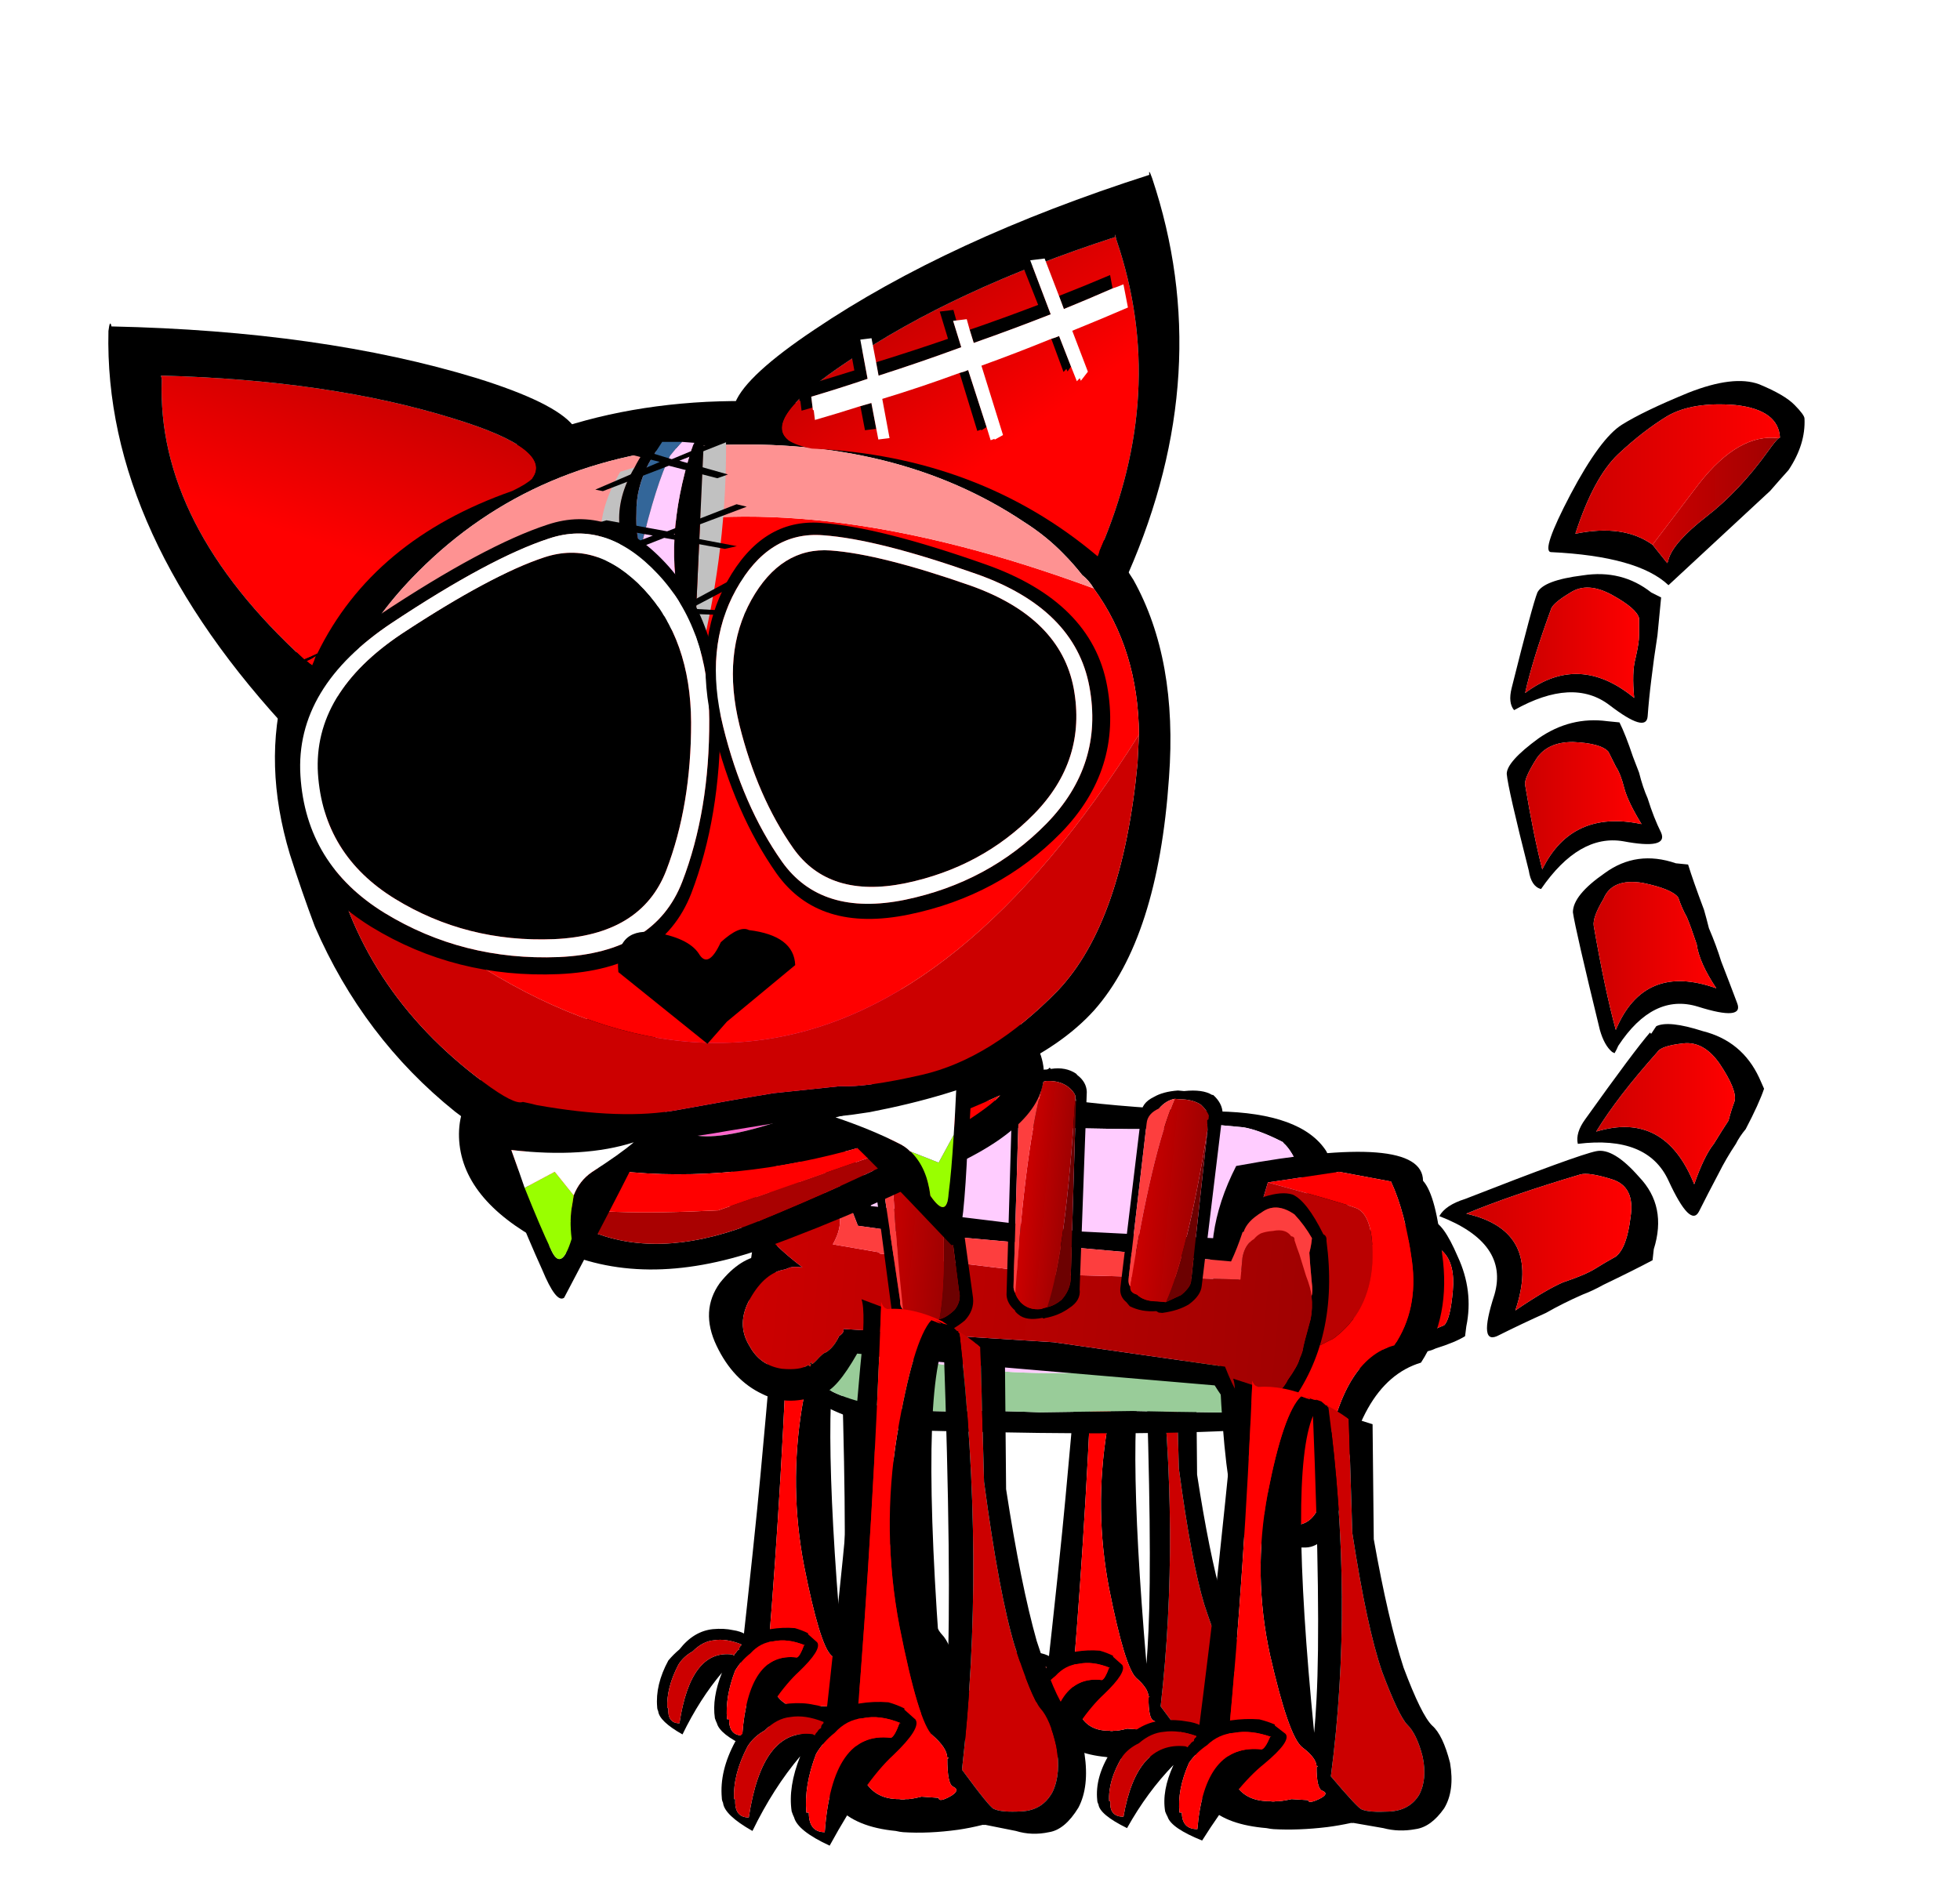 
<svg xmlns="http://www.w3.org/2000/svg" version="1.1" xmlns:xlink="http://www.w3.org/1999/xlink" preserveAspectRatio="none" x="0px" y="0px" width="560px" height="544px" viewBox="0 0 560 544">
<defs>
<linearGradient id="Gradient_1" gradientUnits="userSpaceOnUse" x1="-1.125" y1="-9.85" x2="3.525" y2="-9.85" spreadMethod="pad">
<stop  offset="0%" stop-color="#CC0000"/>

<stop  offset="100%" stop-color="#FF0000"/>
</linearGradient>

<linearGradient id="Gradient_2" gradientUnits="userSpaceOnUse" x1="4.075" y1="-15.65" x2="9.225" y2="-15.65" spreadMethod="pad">
<stop  offset="0%" stop-color="#CC0000"/>

<stop  offset="100%" stop-color="#A00101"/>
</linearGradient>

<linearGradient id="Gradient_3" gradientUnits="userSpaceOnUse" x1="0.925" y1="-16.7" x2="9.275" y2="-16.7" spreadMethod="pad">
<stop  offset="0%" stop-color="#CC0000"/>

<stop  offset="100%" stop-color="#FF0000"/>
</linearGradient>

<linearGradient id="Gradient_4" gradientUnits="userSpaceOnUse" x1="-8.55" y1="16.75" x2="-4.05" y2="16.75" spreadMethod="pad">
<stop  offset="0%" stop-color="#CC0000"/>

<stop  offset="100%" stop-color="#FF0000"/>
</linearGradient>

<linearGradient id="Gradient_5" gradientUnits="userSpaceOnUse" x1="-3.525" y1="14.6" x2="3.225" y2="14.6" spreadMethod="pad">
<stop  offset="0%" stop-color="#CC0000"/>

<stop  offset="100%" stop-color="#FF0000"/>
</linearGradient>

<linearGradient id="Gradient_6" gradientUnits="userSpaceOnUse" x1="1.775" y1="9.35" x2="7.425" y2="9.35" spreadMethod="pad">
<stop  offset="0%" stop-color="#CC0000"/>

<stop  offset="100%" stop-color="#FF0000"/>
</linearGradient>

<linearGradient id="Gradient_7" gradientUnits="userSpaceOnUse" x1="1.7" y1="2.9" x2="6.7" y2="2.9" spreadMethod="pad">
<stop  offset="0%" stop-color="#CC0000"/>

<stop  offset="100%" stop-color="#FF0000"/>
</linearGradient>

<linearGradient id="Gradient_8" gradientUnits="userSpaceOnUse" x1="-1.125" y1="-3.2" x2="3.625" y2="-3.2" spreadMethod="pad">
<stop  offset="0%" stop-color="#CC0000"/>

<stop  offset="100%" stop-color="#FF0000"/>
</linearGradient>

<linearGradient id="Gradient_9" gradientUnits="userSpaceOnUse" x1="-14.925" y1="-2.85" x2="8.125" y2="-2.85" spreadMethod="pad">
<stop  offset="0%" stop-color="#CC0000"/>

<stop  offset="100%" stop-color="#A00101"/>
</linearGradient>

<linearGradient id="Gradient_10" gradientUnits="userSpaceOnUse" x1="-4" y1="-7" x2="-2.2" y2="-7" spreadMethod="pad">
<stop  offset="0%" stop-color="#CC0000"/>

<stop  offset="100%" stop-color="#A00101"/>
</linearGradient>

<linearGradient id="Gradient_11" gradientUnits="userSpaceOnUse" x1="-9.675" y1="-6.3" x2="-6.925" y2="-6.3" spreadMethod="pad">
<stop  offset="0%" stop-color="#CC0000"/>

<stop  offset="100%" stop-color="#A00101"/>
</linearGradient>

<linearGradient id="Gradient_12" gradientUnits="userSpaceOnUse" x1="0.675" y1="-7.25" x2="3.225" y2="-7.25" spreadMethod="pad">
<stop  offset="0%" stop-color="#CC0000"/>

<stop  offset="100%" stop-color="#A00101"/>
</linearGradient>

<linearGradient id="Gradient_13" gradientUnits="userSpaceOnUse" x1="-2.288" y1="-3.013" x2="0.888" y2="2.713" spreadMethod="pad">
<stop  offset="0%" stop-color="#CC0000"/>

<stop  offset="100%" stop-color="#FF0000"/>
</linearGradient>

<linearGradient id="Gradient_14" gradientUnits="userSpaceOnUse" x1="2.55" y1="-5" x2="1.15" y2="1.4" spreadMethod="pad">
<stop  offset="0%" stop-color="#CC0000"/>

<stop  offset="100%" stop-color="#FF0000"/>
</linearGradient>

<filter id="Filter_1" x="-20%" y="-20%" width="140%" height="140%" color-interpolation-filters="sRGB">
<feColorMatrix in="SourceGraphic" type="matrix" values="0.674 0.97 -0.645 0 0 0.045 0.696 0.259 0 0 0.739 -0.096 0.358 0 0 0 0 0 1 0 " result="result1"/>
</filter>

<g id="leg_3_0_Layer2_0_FILL">
<path fill="#CC0000" stroke="none" d="
M 1.2 -9.4
L 1.2 -9.35 1.25 -9.3
Q 2.322 -0.004 1.35 8.5 2.492 10.055 2.65 10.1 2.95 10.25 3.8 10.2 4.65 10.15 5.05 9.4 5.4 8.65 5.2 7.55 4.953 6.444 4.55 6 4.192 5.567 3.5 3.45 2.861 1.328 2.25 -3.25
L 2.1 -8.75
Q 2 -8.85 1.85 -8.95 1.533 -9.196 1.2 -9.4 Z"/>

<path fill="#000000" stroke="none" d="
M 0.6 -9.7
L 0.35 -9.8
Q 0.732 -9.583 0.1 -9.85 -0.643 -9.031 -1.3 -5.15 -1.94 -1.223 -1.2 2.65 -0.421 6.586 0.15 7.1 0.729 7.601 0.75 8
L 0.8 8
Q 0.802 8.046 0.75 8.05 0.75 9.115 1 9.2 1.303 9.346 0.85 9.6 0.4 9.842 0.4 9.65
L -0.3 9.6
Q -0.779 9.721 -0.95 9.7 -1.06 9.734 -1.2 9.7 -3.148 9.722 -2.95 6.7 -2.269 -1.643 -1.95 -10.4
L -2.75 -10.7
Q -2.564 -10.176 -2.8 -7.95 -3.082 -4.681 -3.35 -1.8 -3.617 1.12 -4.35 7.7 -4.617 10.688 -1.35 11 -1.183 11.04 -1.05 11.05 -0.016 11.118 1.2 10.95 1.677 10.88 2.2 10.75 2.252 10.76 2.3 10.75
L 3.55 11
Q 4.2 11.2 4.9 11.05 5.55 10.95 6.1 10.05 6.55 9.2 6.35 7.85 6.05 6.5 5.6 6.05 5.15 5.55 4.4 3.25 3.75 0.95 3.15 -2.95
L 3.1 -8.5 1.85 -8.95
Q 2 -8.85 2.1 -8.75
L 2.25 -3.25
Q 2.861 1.328 3.5 3.45 4.192 5.567 4.55 6 4.953 6.444 5.2 7.55 5.4 8.65 5.05 9.4 4.65 10.15 3.8 10.2 2.95 10.25 2.65 10.1 2.492 10.055 1.35 8.5 2.322 -0.004 1.25 -9.3
L 1.2 -9.35 1.2 -9.4 1.15 -9.4 0.95 -9.6 0.7 -9.7
Q 0.767 -9.647 0.8 -9.65
L 0.6 -9.7
M 0.75 4.75
Q 0.709 5.662 0.65 6.4 -0.423 -6.114 0.6 -8.9 0.936 0.709 0.75 4.75 Z"/>

<path fill="#FF0000" stroke="none" d="
M 0.35 -9.8
Q 0.27 -9.837 0.05 -9.95
L 0.6 -9.7 0.8 -9.65
Q 0.767 -9.647 0.7 -9.7 0.644 -9.727 0.55 -9.8 -0.674 -10.385 -1.7 -10.3
L -1.8 -10.35
Q -1.887 -10.412 -1.95 -10.6 -1.954 -10.497 -1.95 -10.4 -2.269 -1.643 -2.95 6.7 -3.148 9.722 -1.2 9.7 -1.06 9.734 -0.95 9.7 -0.779 9.721 -0.3 9.6
L 0.4 9.65
Q 0.4 9.842 0.85 9.6 1.303 9.346 1 9.2 0.75 9.115 0.75 8.05 0.802 8.046 0.8 8
L 0.75 8
Q 0.729 7.601 0.15 7.1 -0.421 6.586 -1.2 2.65 -1.94 -1.223 -1.3 -5.15 -0.643 -9.031 0.1 -9.85 0.732 -9.583 0.35 -9.8 Z"/>
</g>

<g id="leg_3_0_Layer0_0_FILL">
<path fill="#000000" stroke="none" d="
M -4.1 6.05
Q -4.35 5.9 -4.7 5.85 -5.15 5.75 -5.7 5.8 -6.65 5.9 -7.35 6.8 -7.65 7.05 -7.9 7.35 -8.55 8.55 -8.45 9.65 -8.45 9.75 -8.4 9.85 -8.35 10.35 -7.2 11 -6.35 9.25 -5.25 7.95 -5.75 9.2 -5.6 10.2 -5.55 10.35 -5.5 10.45 -5.35 11 -4.05 11.6 -2.6 8.95 -1.45 7.9 -0.3 6.8 -0.55 6.45
L -1 6.05 -1 6
Q -1.3 5.85 -1.65 5.75 -2.25 5.7 -2.85 5.8 -3.4 5.85 -3.85 6.25
L -4.05 6.1 -4.1 6.05
M -6.7 6.9
Q -6.2 6.4 -5.65 6.35 -5.05 6.25 -4.3 6.55
L -4.3 6.6 -4.35 6.65
Q -4.4 6.7 -4.4 6.8 -4.5 6.85 -4.55 6.95 -4.65 7.05 -4.65 7.1
L -4.75 7.05
Q -6.8 6.8 -7.35 10.45 -7.95 10.45 -7.9 9.7
L -7.95 9.7
Q -8 8.7 -7.4 7.55 -7.15 7.15 -6.7 6.9
M -1.15 6.6
L -1.2 6.6
Q -1.4 7.15 -1.55 7.2 -3.95 6.9 -4.25 11.05 -4.9 11.05 -4.9 10.25
L -5 10.25
Q -5.1 9.15 -4.6 7.85 -4.3 7.35 -3.85 7 -3.35 6.45 -2.7 6.4 -2 6.25 -1.15 6.6 Z"/>

<path fill="#FF0000" stroke="none" d="
M -1.2 6.6
L -1.15 6.6
Q -2 6.25 -2.7 6.4 -3.35 6.45 -3.85 7 -4.3 7.35 -4.6 7.85 -5.1 9.15 -5 10.25
L -4.9 10.25
Q -4.9 11.05 -4.25 11.05 -3.95 6.9 -1.55 7.2 -1.4 7.15 -1.2 6.6 Z"/>

<path fill="#CC0000" stroke="none" d="
M -5.65 6.35
Q -6.2 6.4 -6.7 6.9 -7.15 7.15 -7.4 7.55 -8 8.7 -7.95 9.7
L -7.9 9.7
Q -7.95 10.45 -7.35 10.45 -6.8 6.8 -4.75 7.05
L -4.65 7.1
Q -4.65 7.05 -4.55 6.95 -4.5 6.85 -4.4 6.8 -4.4 6.7 -4.35 6.65
L -4.3 6.6 -4.3 6.55
Q -5.05 6.25 -5.65 6.35 Z"/>
</g>

<g id="tail_0_Layer1_0_FILL">
<path fill="#000000" stroke="none" d="
M 4.45 -11.7
L 4.05 -11.9
Q 2.85 -12.85 1.25 -12.6 -0.35 -12.4 -0.6 -11.9 -0.8 -11.4 -1.65 -8 -1.8 -7.4 -1.55 -7.1 0.85 -8.45 2.35 -7.3 3.85 -6.15 3.9 -6.85 3.95 -7.55 4.05 -8.35 4.15 -9.2 4.3 -10.15 4.4 -11.15 4.45 -11.7
M 3.55 -10.85
Q 3.55 -10.5 3.55 -10.15 3.55 -9.85 3.4 -9.2 3.25 -8.65 3.35 -7.6 1.1 -9.45 -1.1 -7.8 -0.8 -9.15 -0.05 -11.2 0 -11.45 0.75 -11.9 1.45 -12.35 2.45 -11.8 3.45 -11.25 3.55 -10.85
M 9.9 -19.55
Q 9.501 -19.965 8.45 -20.4 7.405 -20.785 5.55 -20.05 3.736 -19.305 2.85 -18.75 1.967 -18.2 0.75 -15.9 -0.456 -13.6 -0.05 -13.55 3.509 -13.38 4.75 -12.2
L 8.9 -16.05
Q 9.239 -16.443 9.65 -16.9 10.35 -17.95 10.3 -19 10.299 -19.145 9.9 -19.55
M 0.95 -14.3
Q 1.695 -16.6 2.7 -17.55 3.716 -18.5 4.7 -19.1 5.734 -19.7 7.5 -19.55 9.255 -19.35 9.3 -18.2 9.3 -18.249 9.25 -18.2 9.138 -18.123 8.8 -17.65 7.65 -16.05 6.3 -15 4.95 -13.95 4.75 -13.25 4.75 -13.2 4.7 -13.1
L 4.1 -13.85
Q 2.916 -14.703 0.95 -14.3 Z"/>

<path fill="url(#Gradient_1)" stroke="none" d="
M 3.55 -10.15
Q 3.55 -10.5 3.55 -10.85 3.45 -11.25 2.45 -11.8 1.45 -12.35 0.75 -11.9 0 -11.45 -0.05 -11.2 -0.8 -9.15 -1.1 -7.8 1.1 -9.45 3.35 -7.6 3.25 -8.65 3.4 -9.2 3.55 -9.85 3.55 -10.15 Z"/>

<path fill="url(#Gradient_2)" stroke="none" d="
M 4.1 -13.85
L 4.7 -13.1
Q 4.75 -13.2 4.75 -13.25 4.95 -13.95 6.3 -15 7.65 -16.05 8.8 -17.65 9.138 -18.123 9.25 -18.2 7.624 -18.416 6 -16.35
L 4.1 -13.85 Z"/>

<path fill="url(#Gradient_3)" stroke="none" d="
M 2.7 -17.55
Q 1.695 -16.6 0.95 -14.3 2.916 -14.703 4.1 -13.85
L 6 -16.35
Q 7.624 -18.416 9.25 -18.2 9.3 -18.249 9.3 -18.2 9.255 -19.35 7.5 -19.55 5.734 -19.7 4.7 -19.1 3.716 -18.5 2.7 -17.55 Z"/>
</g>

<g id="tail_0_Layer0_0_FILL">
<path fill="#000000" stroke="none" d="
M -3.85 15.2
Q -4.45 13.8 -4.9 13.75 -5.3 13.75 -8.05 14.25 -8.55 14.35 -8.65 14.65 -9.55 16.25 -8.95 18.1 -8.4 19.95 -7.5 19.8 -6.7 19.6 -6.1 19.4 -5.65 19.2 -5.25 19.1 -4.95 19.05 -4.75 18.95 -3.95 18.7 -3.55 18.45
L -3.5 18.05
Q -3.2 16.6 -3.85 15.2
M -4.4 18
Q -4.65 18.1 -4.95 18.25 -5.15 18.35 -5.65 18.45 -6.15 18.5 -6.85 19 -9.5 17.6 -8 14.85 -6.95 14.6 -5.2 14.5 -5.05 14.45 -4.45 15 -3.95 15.5 -4.05 16.6 -4.15 17.75 -4.4 18
M 3.55 11.95
Q 2.5 10.75 1.8 10.9 1.05 11.05 -3.55 12.85 -4.35 13.1 -4.6 13.55 -1.75 14.65 -2.35 16.75 -3.05 18.9 -2.15 18.4 -1.25 17.95 -0.25 17.5 0.45 17.1 1.25 16.75 1.65 16.6 2.1 16.35 3.35 15.75 4.1 15.35
L 4.15 14.9
Q 4.7 13.15 3.55 11.95
M 1.15 11.85
Q 1.5 11.75 2.45 12.05 3.4 12.35 3.2 13.6 3.05 14.85 2.6 15.2 2.15 15.45 1.75 15.7 1.35 15.95 0.45 16.25 -0.25 16.55 -1.5 17.4 -0.4 14.15 -3.5 13.45 -1.7 12.7 1.15 11.85
M 4.05 6.1
Q 4 6.1 4 6.05 3.35 6.8 1.35 9.6 0.95 10.15 1.05 10.6 3.9 10.25 4.75 12.1 5.65 14.05 6 13.35 6.35 12.65 6.8 11.8 7.1 11.2 7.5 10.6 7.65 10.3 7.9 10 8.45 8.95 8.65 8.35
L 8.45 7.9
Q 7.75 6.4 6.15 6 4.75 5.55 4.25 5.8 4.15 5.95 4.05 6.1
M 1.8 10.1
Q 2.65 8.7 4.3 6.85 4.45 6.6 5.35 6.5 6.2 6.4 6.85 7.35 7.55 8.4 7.45 8.85 7.3 9.25 7.2 9.65 7 9.95 6.6 10.6 6.2 11.1 5.8 12.25 4.6 9.25 1.8 10.1
M 5.05 -0.85
Q 3.45 -1.4 2.15 -0.45 0.85 0.45 0.85 1.15 0.95 1.85 1.95 5.95 2.13 6.582 2.45 6.85 2.511 6.876 2.55 6.9 2.642 6.742 2.7 6.6 4.123 4.438 5.95 5 7.85 5.6 7.55 4.85 7.25 4.05 6.9 3.15 6.7 2.5 6.4 1.8 6.3 1.4 6.2 1.05 5.75 -0.15 5.55 -0.8
L 5.05 -0.85
M 5.9 2.45
Q 6 3.2 6.7 4.25 3.75 3.2 2.6 5.95 2.15 4.3 1.7 1.7 1.65 1.35 2.1 0.6 2.45 -0.25 3.7 -0.05 4.9 0.2 5.15 0.55 5.3 1 5.5 1.35 5.65 1.7 5.9 2.45
M 2.75 -6.6
L 2.25 -6.65
Q 0.75 -6.85 -0.55 -5.95 -1.85 -5 -1.85 -4.5 -1.8 -3.9 -0.95 -0.55 -0.85 0.1 -0.45 0.2 1.1 -2.05 2.9 -1.75 4.75 -1.4 4.45 -2.1 4.15 -2.7 3.9 -3.5 3.7 -3.95 3.55 -4.55 3.45 -4.8 3.3 -5.2 3 -6.1 2.75 -6.6
M 2.6 -4.8
Q 2.8 -4.5 2.95 -3.9 3.1 -3.35 3.65 -2.45 0.8 -3.05 -0.4 -0.6 -0.75 -1.95 -1.1 -4.05 -1.15 -4.3 -0.65 -5.1 -0.2 -5.8 0.85 -5.8 2 -5.75 2.3 -5.4 2.45 -5.1 2.6 -4.8 Z"/>

<path fill="url(#Gradient_4)" stroke="none" d="
M -4.95 18.25
Q -4.65 18.1 -4.4 18 -4.15 17.75 -4.05 16.6 -3.95 15.5 -4.45 15 -5.05 14.45 -5.2 14.5 -6.95 14.6 -8 14.85 -9.5 17.6 -6.85 19 -6.15 18.5 -5.65 18.45 -5.15 18.35 -4.95 18.25 Z"/>

<path fill="url(#Gradient_5)" stroke="none" d="
M 2.45 12.05
Q 1.5 11.75 1.15 11.85 -1.7 12.7 -3.5 13.45 -0.4 14.15 -1.5 17.4 -0.25 16.55 0.45 16.25 1.35 15.95 1.75 15.7 2.15 15.45 2.6 15.2 3.05 14.85 3.2 13.6 3.4 12.35 2.45 12.05 Z"/>

<path fill="url(#Gradient_6)" stroke="none" d="
M 4.3 6.85
Q 2.65 8.7 1.8 10.1 4.6 9.25 5.8 12.25 6.2 11.1 6.6 10.6 7 9.95 7.2 9.65 7.3 9.25 7.45 8.85 7.55 8.4 6.85 7.35 6.2 6.4 5.35 6.5 4.45 6.6 4.3 6.85 Z"/>

<path fill="url(#Gradient_7)" stroke="none" d="
M 6.7 4.25
Q 6 3.2 5.9 2.45 5.65 1.7 5.5 1.35 5.3 1 5.15 0.55 4.9 0.2 3.7 -0.05 2.45 -0.25 2.1 0.6 1.65 1.35 1.7 1.7 2.15 4.3 2.6 5.95 3.75 3.2 6.7 4.25 Z"/>

<path fill="url(#Gradient_8)" stroke="none" d="
M 2.95 -3.9
Q 2.8 -4.5 2.6 -4.8 2.45 -5.1 2.3 -5.4 2 -5.75 0.85 -5.8 -0.2 -5.8 -0.65 -5.1 -1.15 -4.3 -1.1 -4.05 -0.75 -1.95 -0.4 -0.6 0.8 -3.05 3.65 -2.45 3.1 -3.35 2.95 -3.9 Z"/>
</g>

<g id="stand_body_0_Layer5_0_FILL">
<path fill="#000000" stroke="none" d="
M 9.35 -7.15
Q 9.2 -8.25 8.15 -9.85 7 -11.3 3.6 -11.05 0 -10.85 -2.55 -10.95 -4.25 -10.9 -7.8 -10.3 -9.55 -10.1 -11.75 -9.6 -14.35 -8.05 -14.55 -7.25 -14.85 -6.4 -14.85 -6.3 -14.85 -5.5 -14.85 -4.9 -14.85 -4.2 -14.8 -3.7 -14.9 -2.05 -14.65 -1.2 -14.4 -0.3 -14.15 0.35 -14 1 -12.25 1.9 -10.6 2.95 -8.1 3.05 -7.35 3.05 -6.7 3 2.35 2.4 6.5 1.7 7.85 1.55 8.1 1.5 9.2 1.05 9.45 0.55 9.8 0.05 10 -0.75 10.1 -1.65 9.8 -3.85 9.5 -6 9.35 -7.15
M 6.4 -10
Q 7.15 -9.45 7.9 -6.95 8.5 -4.4 8.55 -2.65
L 8.6 -2.65
Q 8.7 -1.85 8.55 -1.2 8.5 -0.8 8.35 -0.3
L 8.4 -0.25 8.35 -0.2
Q 8.3 -0.2 8.35 -0.15
L 8.25 -0.1 8.3 -0.05 8.25 0.05
Q 8.25 0.4 8.05 0.7
L 8.2 0.35 7.95 0.9
Q 4.85 1.2 1.25 1.45
L -2.5 1.85
Q -4.35 1.95 -5.25 2.05 -6 2.15 -6.8 2.2 -9.35 2.35 -10.85 1.85 -12 1.45 -12.4 0.6 -12.65 0.2 -12.85 -0.2 -13.8 -2.05 -13.75 -2.15
L -13.75 -2.35
Q -13.8 -3 -13.8 -3.6 -13.8 -4.2 -13.75 -4.75 -13.85 -5.35 -13.85 -5.95 -13.85 -6.1 -13.65 -6.8 -13.6 -7.4 -10.7 -9 -9.15 -9.2 -7.75 -9.3 -2.8 -9.8 -0.55 -9.95 2.2 -10.15 3.25 -10.5 3.4 -10.5 4.7 -10.5 5.35 -10.45 6.35 -10.05
L 6.4 -10
M 8.85 -0.7
L 8.75 -0.65
Q 8.848 -0.748 8.8 -0.8 8.85 -0.749 8.85 -0.7 Z"/>

<path fill="#212C58" stroke="none" d="
M 8.75 -0.65
L 8.85 -0.7
Q 8.85 -0.749 8.8 -0.8 8.848 -0.748 8.75 -0.65 Z"/>

<path fill="#99CC99" stroke="none" d="
M 8.6 -2.65
L 8.55 -2.65
Q 0.35 0.85 -7 0.25 -10.15 0.1 -13.1 -0.95 -13 -0.6 -12.85 -0.25
L -12.85 -0.2
Q -12.65 0.2 -12.4 0.6 -12 1.45 -10.85 1.85 -9.35 2.35 -6.8 2.2 -6 2.15 -5.25 2.05 -4.35 1.95 -2.5 1.85
L 1.25 1.45
Q 4.85 1.2 7.95 0.9
L 8.2 0.35 8.05 0.7
Q 8.25 0.4 8.25 0.05
L 8.3 -0.05 8.25 -0.1 8.35 -0.15
Q 8.3 -0.2 8.35 -0.2
L 8.4 -0.25 8.35 -0.3
Q 8.5 -0.8 8.55 -1.2 8.7 -1.85 8.6 -2.65 Z"/>

<path fill="#FFCCFF" stroke="none" d="
M 7.9 -6.95
Q 7.15 -9.45 6.4 -10
L 6.35 -10.05
Q 5.35 -10.45 4.7 -10.5 3.4 -10.5 3.25 -10.5 2.2 -10.15 -0.55 -9.95 -2.8 -9.8 -7.75 -9.3 -9.15 -9.2 -10.7 -9 -13.6 -7.4 -13.65 -6.8 -13.85 -6.1 -13.85 -5.95 -13.85 -5.35 -13.75 -4.75 -13.8 -4.2 -13.8 -3.6 -13.8 -3 -13.75 -2.35
L -13.75 -2.15
Q -13.8 -2.05 -12.85 -0.2
L -12.85 -0.25
Q -13 -0.6 -13.1 -0.95 -10.15 0.1 -7 0.25 0.35 0.85 8.55 -2.65 8.5 -4.4 7.9 -6.95 Z"/>
</g>

<g id="stand_body_0_Layer4_0_FILL">
<path fill="#000000" stroke="none" d="
M 4.55 -8.9
Q 3.35 -5.9 4.3 -3.35 5.35 6.25 6.65 6.3 7.85 6.45 8.8 6.35 9.7 6.25 10.05 4.55 10.2 -0.55 12.8 -1.6 13.85 -3.6 13.25 -6.1 12.8 -8.45 12.2 -9 12 -11 4.55 -8.9
M 4.95 -3.6
L 5.9 -8.35 8.75 -9.05 10.9 -8.85
Q 11.6 -7.65 12.05 -5.7 12.5 -3.75 11.65 -2.2 9.6 -1.45 9.3 2.65 9.6 5.8 7.8 5.45 7.7 5.65 7 5.15 6.25 4.7 4.95 -3.6 Z"/>

<path fill="#FF0000" stroke="none" d="
M 8.75 -9.05
L 5.9 -8.35
Q 8.75 -7.85 9.55 -7.65 10.35 -7.45 10.45 -5.45 10.5 -3.45 9.15 -2.25 7.3 -1.15 7.25 -0.2 7.25 0.7 7.05 1.65 6.8 2.65 6.85 2.9 6.95 3.25 7 3.9 7.05 4.55 7.8 5.45 9.6 5.8 9.3 2.65 9.6 -1.45 11.65 -2.2 12.5 -3.75 12.05 -5.7 11.6 -7.65 10.9 -8.85
L 8.75 -9.05 Z"/>

<path fill="#BA0101" stroke="none" d="
M 5.9 -8.35
L 4.95 -3.6
Q 6.25 4.7 7 5.15 7.7 5.65 7.8 5.45 7.05 4.55 7 3.9 6.95 3.25 6.85 2.9 6.8 2.65 7.05 1.65 7.25 0.7 7.25 -0.2 7.3 -1.15 9.15 -2.25 10.5 -3.45 10.45 -5.45 10.35 -7.45 9.55 -7.65 8.75 -7.85 5.9 -8.35 Z"/>
</g>

<g id="stand_body_0_Layer3_0_FILL">
<path fill="#000000" stroke="none" d="
M 8.35 -6.45
Q 7.55 -7.75 6.95 -7.95 6.5 -8.05 5.8 -7.75 5.05 -7.4 4.65 -6.8 4.55 -6.6 4.5 -6.3 4.45 -6.05 4.4 -5.9
L -1.6 -5.65 -10.15 -5.9
Q -10.2 -6.55 -10.6 -7.2 -11.3 -8.3 -12.45 -8.35 -13.6 -8.55 -14.65 -8.2 -15.6 -7.75 -15.8 -7.1 -16.35 -5.65 -15.4 -4.65 -14.95 -3.95 -14.3 -3.5 -15.25 -3.35 -16 -2.2 -16.7 -1 -15.9 0.35 -15.1 1.7 -13.85 2.15 -12.7 2.6 -11.4 1.9 -10.85 1.7 -10.15 0.15
L -9.85 0.15 -9.85 0.2 4.5 0.1
Q 5.15 0.95 5.65 1.3 6.1 1.75 7.6 0.65 9.4 -2.25 8.5 -6.2 8.5 -6.4 8.35 -6.45
M 5.1 -6.25
Q 5.2 -6.7 5.75 -7.1 6.3 -7.6 7.1 -7.15 7.55 -6.75 7.9 -6.25 7.9 -5.95 7.85 -5.65 7.9 -5.3 8.05 -4.5 8.15 -4.05 8.1 -3.9 8.2 -3.4 8.15 -2.95 7.95 -1.85 7.95 -1.7 7.95 -1.6 7.85 -1.3 7.8 -1 7.45 -0.4 7.25 0.15 6.6 0.5 5.95 0.9 5.5 0.4 5.2 0 4.85 -0.7
L -2.2 -1.05 -10.8 -0.8
Q -10.75 -0.65 -10.95 -0.5 -11.1 -0.05 -11.4 0.2 -11.5 0.25 -11.55 0.3 -11.65 0.4 -11.8 0.6 -12 0.85 -11.95 0.65
L -12.05 0.75
Q -11.95 0.75 -12 0.8
L -12 0.85 -12.1 0.8
Q -12.4 1.05 -13.15 1.05 -14.05 1 -14.55 0.25 -15.2 -0.6 -14.7 -1.7 -14.2 -2.8 -13.4 -3
L -13.2 -3.1
Q -13.05 -3.15 -12.8 -3.15
L -12.7 -3.15
Q -14.05 -4 -14.55 -4.65 -14.65 -4.65 -14.75 -4.8
L -14.65 -4.8
Q -14.95 -5.45 -14.8 -6.25 -14.65 -7 -13.9 -7.3 -13.05 -7.65 -12.3 -7.15 -11.45 -6.75 -11.15 -6.15 -10.8 -5.45 -10.6 -5.05
L -9.55 -5 -9.6 -4.95 4.7 -5
Q 4.9 -5.55 5.05 -6.2 5.05 -6.25 5.1 -6.25 Z"/>

<path fill="url(#Gradient_9)" stroke="none" d="
M 7.05 -6.25
Q 6.8 -6.55 6.3 -6.4 6 -6.35 5.8 -6.25 5.65 -6.15 5.55 -6 5.2 -5.75 5.15 -5.2 5.15 -4.65 5.15 -4.3
L -2.45 -3.8 -9.6 -4 -9.65 -4.05 -11.55 -4.2
Q -11.3 -4.75 -11.35 -5.2 -11.35 -5.75 -11.8 -6.15 -12.25 -6.4 -13.05 -6.6 -13.35 -6.7 -13.65 -6.75
L -13.85 -6.6
Q -14 -6.45 -14.2 -6.2 -14.75 -5.6 -14.75 -5.25 -14.75 -4.95 -14.55 -4.85
L -14.65 -4.8 -14.75 -4.8
Q -14.65 -4.65 -14.55 -4.65 -14.05 -4 -12.7 -3.15
L -12.8 -3.15
Q -13.05 -3.15 -13.2 -3.1
L -13.4 -3
Q -14.2 -2.8 -14.7 -1.7 -15.2 -0.6 -14.55 0.25 -14.05 1 -13.15 1.05 -12.4 1.05 -12.1 0.8
L -12 0.85 -12 0.8
Q -11.95 0.75 -12.05 0.75
L -11.95 0.65
Q -12 0.85 -11.8 0.6 -11.65 0.4 -11.55 0.3 -11.5 0.25 -11.4 0.2 -11.1 -0.05 -10.95 -0.5 -10.75 -0.65 -10.8 -0.8
L -2.2 -1.05 4.85 -0.7
Q 5.2 0 5.5 0.4 5.95 0.9 6.6 0.5 7.25 0.15 7.45 -0.4 7.8 -1 7.85 -1.3 7.95 -1.6 7.95 -1.7 7.95 -1.85 8.15 -2.95 8.2 -3.4 8.1 -3.9 8.05 -4.2 7.8 -4.7 7.55 -5.3 7.45 -5.55 7.35 -5.75 7.2 -6.1 7.2 -6.25 7.05 -6.25 Z"/>

<path fill="#FD3E3E" stroke="none" d="
M 6.3 -6.4
Q 6.8 -6.55 7.05 -6.25 7.2 -6.25 7.2 -6.1 7.35 -5.75 7.45 -5.55 7.55 -5.3 7.8 -4.7 8.05 -4.2 8.1 -3.9 8.15 -4.05 8.05 -4.5 7.9 -5.3 7.85 -5.65 7.9 -5.95 7.9 -6.25 7.55 -6.75 7.1 -7.15 6.3 -7.6 5.75 -7.1 5.2 -6.7 5.1 -6.25 5.05 -6.25 5.05 -6.2 4.9 -5.55 4.7 -5
L -9.6 -4.95 -9.55 -5 -10.6 -5.05
Q -10.8 -5.45 -11.15 -6.15 -11.45 -6.75 -12.3 -7.15 -13.05 -7.65 -13.9 -7.3 -14.65 -7 -14.8 -6.25 -14.95 -5.45 -14.65 -4.8
L -14.55 -4.85
Q -14.75 -4.95 -14.75 -5.25 -14.75 -5.6 -14.2 -6.2 -14 -6.45 -13.85 -6.6
L -13.65 -6.75
Q -13.35 -6.7 -13.05 -6.6 -12.25 -6.4 -11.8 -6.15 -11.35 -5.75 -11.35 -5.2 -11.3 -4.75 -11.55 -4.2
L -9.65 -4.05 -9.6 -4 -2.45 -3.8 5.15 -4.3
Q 5.15 -4.65 5.15 -5.2 5.2 -5.75 5.55 -6 5.65 -6.15 5.8 -6.25 6 -6.35 6.3 -6.4 Z"/>
</g>

<g id="stand_body_0_Layer2_0_FILL">
<path fill="#000000" stroke="none" d="
M -1.8 -11.35
Q -1.85 -11.75 -2.25 -12
L -2.3 -12.05
Q -2.75 -12.3 -3.35 -12.15
L -3.4 -12.2
Q -3.45 -12.1 -3.6 -12.1 -4.1 -11.95 -4.45 -11.65 -4.8 -11.25 -4.8 -10.7
L -4.3 -2.8
Q -4.25 -2.45 -3.9 -2.2 -3.9 -2.15 -3.75 -2.05 -3.4 -1.8 -2.75 -2 -2.7 -1.95 -2.65 -2 -2.1 -2.15 -1.7 -2.5 -1.25 -2.85 -1.35 -3.3
L -1.8 -11.35
M -2.25 -11.15
Q -2.2 -10.95 -2.2 -10.85
L -1.75 -3.65
Q -1.75 -3.2 -2.05 -2.8 -2.3 -2.55 -2.6 -2.45 -2.75 -2.4 -2.85 -2.35 -3.35 -2.25 -3.7 -2.55 -3.9 -2.75 -3.95 -2.9 -4.05 -3.05 -4.05 -3.2
L -4.5 -10.4
Q -4.45 -10.85 -4.25 -11.15 -3.95 -11.5 -3.6 -11.6 -3.5 -11.65 -3.4 -11.65 -2.95 -11.7 -2.6 -11.5 -2.35 -11.35 -2.25 -11.15 Z"/>

<path fill="url(#Gradient_10)" stroke="none" d="
M -2.6 -11.5
Q -2.95 -11.7 -3.4 -11.65 -3.5 -11.65 -3.6 -11.6 -4.1 -9 -3.95 -2.9 -3.9 -2.75 -3.7 -2.55 -3.35 -2.25 -2.85 -2.35 -2.75 -2.4 -2.6 -2.45 -2.05 -4.8 -2.25 -11.15 -2.35 -11.35 -2.6 -11.5 Z"/>

<path fill="#FD3E3E" stroke="none" d="
M -3.6 -11.6
Q -3.95 -11.5 -4.25 -11.15 -4.45 -10.85 -4.5 -10.4
L -4.05 -3.2
Q -4.05 -3.05 -3.95 -2.9 -4.1 -9 -3.6 -11.6 Z"/>

<path fill="#6D0101" stroke="none" d="
M -2.2 -10.85
Q -2.2 -10.95 -2.25 -11.15 -2.05 -4.8 -2.6 -2.45 -2.3 -2.55 -2.05 -2.8 -1.75 -3.2 -1.75 -3.65
L -2.2 -10.85 Z"/>
</g>

<g id="stand_body_0_Layer1_0_FILL">
<path fill="#000000" stroke="none" d="
M -10.5 -11
Q -10.9 -10.55 -10.8 -10.05
L -8.9 -1.7
Q -8.8 -1.35 -8.4 -1.05 -8.35 -1.1 -8.2 -0.95 -7.7 -0.8 -7.05 -0.95
L -7 -0.95
Q -6.9 -1 -6.8 -0.95 -6.3 -1.2 -5.9 -1.6 -5.55 -2.05 -5.65 -2.55
L -7.6 -10.9
Q -7.7 -11.4 -8.15 -11.65
L -8.2 -11.65
Q -8.85 -11.8 -9.45 -11.65
L -9.45 -11.6
Q -9.6 -11.6 -9.75 -11.55 -9.95 -11.5 -10.05 -11.35 -10.3 -11.2 -10.5 -11
M -10.45 -9.75
Q -10.5 -10.15 -10.15 -10.55 -9.9 -10.9 -9.65 -11.1 -9.6 -11.1 -9.55 -11.1 -9.5 -11.15 -9.45 -11.15 -8.9 -11.3 -8.45 -11.05 -8.25 -10.95 -8.05 -10.7 -7.95 -10.6 -7.95 -10.4
L -6.25 -2.8
Q -6.1 -2.4 -6.35 -2 -6.65 -1.65 -6.95 -1.55 -7.05 -1.5 -7.2 -1.45 -7.75 -1.3 -8.1 -1.5 -8.4 -1.6 -8.45 -1.8 -8.6 -1.95 -8.6 -2.15
L -10.45 -9.75 Z"/>

<path fill="#6D0101" stroke="none" d="
M -7.95 -10.4
Q -7.95 -10.6 -8.05 -10.7 -6.7 -4.1 -6.95 -1.55 -6.65 -1.65 -6.35 -2 -6.1 -2.4 -6.25 -2.8
L -7.95 -10.4 Z"/>

<path fill="url(#Gradient_11)" stroke="none" d="
M -9.45 -11.15
Q -9.5 -11.15 -9.55 -11.1 -9.6 -11.1 -9.65 -11.1 -9.65 -10.65 -9.65 -10.1 -9.55 -7.3 -8.45 -1.8 -8.4 -1.6 -8.1 -1.5 -7.75 -1.3 -7.2 -1.45 -7.05 -1.5 -6.95 -1.55 -6.7 -4.1 -8.05 -10.7 -8.25 -10.95 -8.45 -11.05 -8.9 -11.3 -9.45 -11.15 Z"/>

<path fill="#FD3E3E" stroke="none" d="
M -10.15 -10.55
Q -10.5 -10.15 -10.45 -9.75
L -8.6 -2.15
Q -8.6 -1.95 -8.45 -1.8 -9.55 -7.3 -9.65 -10.1 -9.65 -10.65 -9.65 -11.1 -9.9 -10.9 -10.15 -10.55 Z"/>
</g>

<g id="stand_body_0_Layer0_0_FILL">
<path fill="#000000" stroke="none" d="
M 3.35 -11.7
L 3.3 -11.7
Q 2.9 -11.9 2.15 -11.75 2 -11.75 1.9 -11.75 1.3 -11.65 0.95 -11.4 0.45 -11.1 0.5 -10.65
L 0.3 -3.5
Q 0.3 -3.15 0.6 -2.95 0.65 -2.9 0.75 -2.8 1.25 -2.6 1.85 -2.7
L 1.95 -2.65
Q 2 -2.65 2.1 -2.65 2.75 -2.8 3.15 -3.1 3.6 -3.5 3.6 -3.9
L 3.8 -11
Q 3.75 -11.4 3.35 -11.7
M 3.2 -10.65
L 3.25 -10.25 3.15 -4.05
Q 3.15 -3.8 2.8 -3.45 2.45 -3.25 2.2 -3.1 1.95 -3.1 1.85 -3.1 1.3 -3.05 1 -3.3 0.7 -3.35 0.7 -3.6 0.6 -3.7 0.6 -3.9
L 0.75 -10.3
Q 0.75 -10.7 1.2 -10.95 1.45 -11.3 1.8 -11.4 1.9 -11.4 2 -11.4 2.55 -11.45 2.9 -11.25 3.15 -11.05 3.25 -10.85 3.25 -10.8 3.25 -10.7
L 3.2 -10.65 Z"/>

<path fill="#6D0101" stroke="none" d="
M 2.8 -3.45
Q 3.15 -3.8 3.15 -4.05
L 3.25 -10.25
Q 2.9 -5.15 2.2 -3.1 2.45 -3.25 2.8 -3.45 Z"/>

<path fill="#FD3E3E" stroke="none" d="
M 1.8 -11.4
Q 1.45 -11.3 1.2 -10.95 0.75 -10.7 0.75 -10.3
L 0.6 -3.9
Q 0.6 -3.7 0.7 -3.6 1.05 -9.05 1.8 -11.4 Z"/>

<path fill="url(#Gradient_12)" stroke="none" d="
M 3.25 -10.25
L 3.2 -10.65 3.25 -10.7
Q 3.25 -10.8 3.25 -10.85 3.15 -11.05 2.9 -11.25 2.55 -11.45 2 -11.4 1.9 -11.4 1.8 -11.4 1.05 -9.05 0.7 -3.6 0.7 -3.35 1 -3.3 1.3 -3.05 1.85 -3.1 1.95 -3.1 2.2 -3.1 2.9 -5.15 3.25 -10.25 Z"/>
</g>

<g id="Duplicate_Items_Folder_chin_0_Layer0_0_FILL">
<path fill="#FF66CC" stroke="none" d="
M 7.85 -2.5
Q 7.772 -2.695 7.6 -2.9 7.594 -2.945 7.55 -3 7.376 -3.218 7.25 -3.4 2.747 -5.337 -2.5 -4.3 -3.154 -3.362 -3.5 -2.15 -3.745 -1.362 -3.55 -0.6 -3.538 -0.519 -3.55 -0.45
L -3.5 -0.4
Q -3.341 0.183 -2.95 0.75 -2.85 0.85 -2.75 0.9 -2.7 0.95 -2.7 1.05 -1.3 2.4 7.35 -0.5 7.45 -0.55 7.6 -0.6 7.85 -0.95 7.85 -1.35 7.85 -1.4 7.85 -1.45 7.935 -1.756 8 -2 8.043 -2.122 7.85 -2.5 Z"/>

<path fill="#000000" stroke="none" d="
M 7.75 -3.35
Q 7.679 -3.362 7.6 -3.4 7.39 -3.412 7.2 -3.45 7.219 -3.424 7.25 -3.4 7.376 -3.218 7.55 -3 7.594 -2.945 7.6 -2.9 7.772 -2.695 7.85 -2.5 8.043 -2.122 8 -2 7.935 -1.756 7.85 -1.45 7.85 -1.4 7.85 -1.35 7.85 -0.95 7.6 -0.6 7.45 -0.55 7.35 -0.5 -1.3 2.4 -2.7 1.05 -2.7 0.95 -2.75 0.9 -2.85 0.85 -2.95 0.75 -3.341 0.183 -3.5 -0.4
L -3.55 -0.45
Q -3.538 -0.519 -3.55 -0.6 -3.745 -1.362 -3.5 -2.15 -3.154 -3.362 -2.5 -4.3 -2.408 -4.459 -2.3 -4.6
L -2.5 -4.6
Q -2.632 -4.583 -2.8 -4.6 -3.223 -4.509 -3.7 -4.45 -3.84 -4.398 -4 -4.4 -6.055 -3.94 -8.55 -3.1 -11.728 -1.946 -11.75 0.55 -11.767 3.044 -8.45 5.2 -5.095 7.352 -0.1 6.3 4.85 5.15 8.75 3.65 12.7 2.2 12.25 -0.15 11.75 -2.55 7.75 -3.35
M 10.4 1.25
Q 9.95 1.65 8.55 2.3 7.8 2.6 6.8 3 3.8 4.1 -0.05 5.15 -3.95 6.2 -6.6 4.85 -7.8 4.25 -8.55 3.4 -9.5 2.3 -9.8 0.8 -1.55 5 10.4 1.25 Z"/>

<path fill="#A90101" stroke="none" d="
M 6.8 3
L 6.7 2.7 -1.6 4.5
Q -6.4 4.15 -8.55 3.4 -7.8 4.25 -6.6 4.85 -3.95 6.2 -0.05 5.15 3.8 4.1 6.8 3 Z"/>

<path fill="#FF0000" stroke="none" d="
M 8.55 2.3
Q 9.95 1.65 10.4 1.25 -1.55 5 -9.8 0.8 -9.5 2.3 -8.55 3.4 -6.4 4.15 -1.6 4.5
L 6.7 2.7 6.8 3
Q 7.8 2.6 8.55 2.3 Z"/>
</g>

<g id="Duplicate_Items_Folder_teeth_0_Layer0_0_FILL">
<path fill="#000000" stroke="none" d="
M -9.4 -0.65
Q -9.37 -0.605 -9.4 -0.6 -8.868 1.386 -8.5 2.55 -8.1 4 -7.75 3.8 -5.35 0.35 -4.35 -1.15 -3.4 -2.65 -3 -2.95
L -10.05 -3.4
Q -9.688 -1.856 -9.4 -0.65
M -8.8 -0.85
Q -8.953 -1.584 -9.15 -2.45 -6.25 -1.75 -4.15 -2.15 -4.75 -1.75 -6 -1.15 -6.547 -0.865 -6.85 -0.3 -6.902 -0.114 -6.95 0.05 -7.15 0.65 -7.15 1.45 -7.75 2.8 -8.05 1.75 -8.363 0.81 -8.8 -0.85
M 2.95 -2.85
Q 3.5 -2.4 4.25 -1.55 5 -0.75 8.2 3.6 8.5 3.75 8.85 2.3 9.082 1.293 9.35 -0.3 9.39 -0.345 9.4 -0.4 9.674 -1.867 10 -3.8
L 2.95 -2.85
M 7.05 -0.35
Q 7.057 -0.362 7 -0.4 6.823 -0.631 6.55 -0.8 5.5 -1.5 4.15 -2.15
L 9.2 -2.8
Q 9.017 -1.719 8.85 -0.85 8.572 0.645 8.35 1.5 8.15 2.55 7.6 1.5 7.6 0.348 7.05 -0.35 Z"/>

<path fill="#99FF00" stroke="none" d="
M -7.5 -1.35
L -8.8 -0.85
Q -8.363 0.81 -8.05 1.75 -7.75 2.8 -7.15 1.45 -7.15 0.65 -6.95 0.05 -6.902 -0.114 -6.85 -0.3
L -7.5 -1.35
M 7 -0.4
Q 7.057 -0.362 7.05 -0.35 7.6 0.348 7.6 1.5 8.15 2.55 8.35 1.5 8.572 0.645 8.85 -0.85
L 8.1 0.2 7 -0.4 Z"/>

<path fill="#FFFFFF" stroke="none" d="
M -9.15 -2.45
Q -8.953 -1.584 -8.8 -0.85
L -7.5 -1.35 -6.85 -0.3
Q -6.547 -0.865 -6 -1.15 -4.75 -1.75 -4.15 -2.15 -6.25 -1.75 -9.15 -2.45
M 6.55 -0.8
Q 6.823 -0.631 7 -0.4
L 8.1 0.2 8.85 -0.85
Q 9.017 -1.719 9.2 -2.8
L 4.15 -2.15
Q 5.5 -1.5 6.55 -0.8 Z"/>
</g>

<g id="Duplicate_Items_Folder_head_0_Layer2_0_FILL">
<path fill="#000000" stroke="none" d="
M 17.95 -7.95
Q 17.25 -8.85 16.35 -9.65 11.35 -14.2 3 -14.85 -5.35 -15.45 -11.35 -10.7 -14.25 -8.4 -15.5 -5.5 -16.8 -2.4 -16.15 1.4 -15.85 3 -15.5 4.45 -14.1 9.2 -10.75 12.65 -10.4 13 -10.05 13.3 -10 13.4 -9.9 13.5 -9.15 14.15 -4.85 14.65 -2.35 14.95 0.2 14.8 2.751 14.702 4 14.65
L 3.9 14.7
Q 4.6 14.8 6.05 14.75 12.7 14.3 15.65 11.75 18.6 9.15 19.85 2.7 20.8 -2.05 19.4 -5.5 19.05 -6.25 18.65 -6.9 18.3 -7.45 17.95 -7.95
M 17.35 -5.95
Q 17.6 -5.7 17.75 -5.35 19.25 -2.65 18.85 0.8 18.75 1.35 18.65 1.95 17.25 8.3 14.3 10.75 11.25 13.2 8.35 13.5 6.033 13.736 5 13.55
L 2.25 13.5
Q 0.661 13.561 -1.7 13.7 -4.004 13.846 -7.4 12.8 -7.65 12.7 -7.95 12.6 -8.3 12.7 -9.45 11.6 -14.05 7.2 -14.5 1.25 -14.5 1.1 -14.5 0.95 -14.6 -1 -14.15 -2.7 -13.2 -6.55 -9.55 -9.4 -4.2 -13.6 3.15 -13.05 10.55 -12.45 15.25 -8.4 16.1 -7.7 16.7 -6.9 17.05 -6.45 17.35 -5.95 Z"/>

<path fill="#FF0000" stroke="none" d="
M 18.85 0.8
Q 19.25 -2.65 17.75 -5.35 -3.27 -16.214 -14.15 -2.7 -14.6 -1 -14.5 0.95 -14.5 1.1 -14.5 1.25 1.939 21.538 18.85 0.8 Z"/>

<path fill="#CC0000" stroke="none" d="
M 14.3 10.75
Q 17.25 8.3 18.65 1.95 18.75 1.35 18.85 0.8 1.939 21.538 -14.5 1.25 -14.05 7.2 -9.45 11.6 -8.3 12.7 -7.95 12.6 -7.65 12.7 -7.4 12.8 -4.004 13.846 -1.7 13.7 0.661 13.561 2.25 13.5
L 5 13.55
Q 6.033 13.736 8.35 13.5 11.25 13.2 14.3 10.75 Z"/>

<path fill="#FE9292" stroke="none" d="
M 17.75 -5.35
Q 17.6 -5.7 17.35 -5.95 17.05 -6.45 16.7 -6.9 16.1 -7.7 15.25 -8.4 10.55 -12.45 3.15 -13.05 -4.2 -13.6 -9.55 -9.4 -13.2 -6.55 -14.15 -2.7 -3.27 -16.214 17.75 -5.35 Z"/>
</g>

<g id="Duplicate_Items_Folder_head_0_Layer1_0_FILL">
<path fill="#C1C1C1" stroke="none" d="
M 3.6 -13.25
L 2.65 -13.05 1.3 -5.1
Q 0 -7.25 -0.75 -7.9 -0.85 -8.05 -1 -8.25 -1.35 -8.9 -1.15 -10.3 -1.1 -11.45 -0.25 -12.55
L -0.85 -12.45
Q -1.8 -11.2 -1.95 -10.05 -2.15 -8.1 -1.35 -7.4 -1.3 -7.3 -1.1 -7.25 -0.15 -6.5 1.5 -4.65 3.1 -8.85 3.6 -13.25 Z"/>

<path fill="#000000" stroke="none" d="
M 1.9 -13.65
L 1.85 -13.6 0.8 -13.75
Q 0.15 -13.15 -0.25 -12.55 -1.1 -11.45 -1.15 -10.3 -1.35 -8.9 -1 -8.25 -0.85 -8.05 -0.75 -7.9 0 -7.25 1.3 -5.1
L 2.65 -13.05 2.7 -13.55 1.9 -13.65
M 0.35 -12.65
Q 0.65 -13.05 1 -13.45
L 1.8 -13.35 2.3 -13.25
Q 2.25 -13.2 2.15 -13 0.5 -9.4 0.95 -6.4 0.45 -8.35 -0.05 -8.75 -0.3 -8.95 -0.4 -9.25 -0.55 -9.75 -0.4 -10.7 -0.3 -11.7 0.35 -12.65 Z"/>

<path fill="#FFCCFF" stroke="none" d="
M 1.8 -13.35
Q 1.55 -13.15 1.25 -12.85 0.55 -11.8 -0.4 -9.25 -0.3 -8.95 -0.05 -8.75 0.45 -8.35 0.95 -6.4 0.5 -9.4 2.15 -13 2.25 -13.2 2.3 -13.25
L 1.8 -13.35 Z"/>

<path fill="#336699" stroke="none" d="
M 1.25 -12.85
Q 1.55 -13.15 1.8 -13.35
L 1 -13.45
Q 0.65 -13.05 0.35 -12.65 -0.3 -11.7 -0.4 -10.7 -0.55 -9.75 -0.4 -9.25 0.55 -11.8 1.25 -12.85 Z"/>
</g>

<g id="Duplicate_Items_Folder_head_0_Layer0_0_FILL">
<path fill="#000000" stroke="none" d="
M 3.95 -7.55
L 3.45 -7.65 0.9 -6.65 -1.55 -7.05 -2.05 -6.85 0.4 -6.45 -2.3 -5.35 -1.8 -5.3 0.9 -6.4 3.4 -6 3.8 -6.1 1.3 -6.55 3.95 -7.55
M 4.1 -10.4
L 3.7 -10.55 0.75 -9.8 -1.65 -10.55 -2.3 -10.45 0.15 -9.7 -3 -8.9 -2.5 -8.75 0.6 -9.55 3 -8.8 3.5 -8.85 1 -9.65 4.1 -10.4
M 1.6 -12.6
L 4.3 -13.3 4 -13.45 1.3 -12.7 -0.5 -13.5 -1 -13.35 0.8 -12.65 -1.95 -11.85 -1.65 -11.75 1.15 -12.45 3.05 -11.7 3.5 -11.8 1.6 -12.6 Z"/>
</g>

<g id="ear_0_Layer0_0_FILL">
<path fill="url(#Gradient_13)" stroke="none" d="
M 7.1 -5.5
Q 7.05 -5.9 7.05 -5.65 0.3 -4.35 -4.4 -1.95 -8.206 -0.047 -7.2 0.95 -6.901 1.203 -6.3 1.4 0.45 2.55 4.75 7.2 4.808 7.103 4.85 7 8.429 0.898 7.1 -5.5 Z"/>

<path fill="#000000" stroke="none" d="
M 8.85 -7.85
Q 8.75 -8.3 8.75 -8 0.3 -6.4 -5.6 -3.4 -11.55 -0.4 -7.95 0.8 -7.557 0.867 -7.2 0.95 -8.206 -0.047 -4.4 -1.95 0.3 -4.35 7.05 -5.65 7.05 -5.9 7.1 -5.5 8.429 0.898 4.85 7 5.396 7.509 5.9 8.05 10.5 0.3 8.85 -7.85 Z"/>
</g>

<g id="Duplicate_Items_Folder_missing_ear_0_Layer0_0_FILL">
<path fill="url(#Gradient_14)" stroke="none" d="
M 0.45 5.7
Q 0.276 5.861 0.1 5.95 0.243 6.051 0.35 6.1 0.409 5.927 0.45 5.7
M 7.6 -1.95
Q 8.15 -2.3 8.35 -2.55 9.1 -3.85 4.85 -4.6 -0.35 -5.55 -7.2 -4.9
L -7.15 -4.75
Q -6.659 1.145 0 5.9 0.194 5.795 0.5 5.6 2.191 0.711 7.6 -1.95 Z"/>

<path fill="#000000" stroke="none" d="
M 4.85 -4.6
Q 9.1 -3.85 8.35 -2.55 8.7 -2.8 9.1 -2.95 12.15 -5.15 5.6 -6.35 -0.9 -7.5 -9.45 -6.65 -9.55 -6.95 -9.55 -6.45 -8.75 1.8 -0.05 9.05
L 0.3 6.85
Q -0.715 6.76 -0.1 6.15 0.033 6.176 0.35 6.1 0.243 6.051 0.1 5.95 0.276 5.861 0.45 5.7 0.903 5.451 1.55 5.1 0.906 5.409 0.5 5.6 0.194 5.795 0 5.9 -6.659 1.145 -7.15 -4.75
L -7.2 -4.9
Q -0.35 -5.55 4.85 -4.6 Z"/>
</g>

<g id="Duplicate_Items_Folder_eye_copy_3_0_Layer0_0_FILL">
<path fill="#000000" stroke="none" d="
M 59.1 11.65
Q 52.5 2.6 43.55 4.4 34.55 6.15 18.9 13.95 3.25 21.75 2.45 35 1.65 48.25 12.4 56.85 23.15 65.4 37.4 66.55 51.65 67.7 57.05 57.7 62.4 47.65 64.05 34.1 65.65 20.65 59.1 11.65
M 43.45 6.35
Q 51.75 4.65 57.9 13.1 64 21.45 62.5 34 61 46.6 56 55.95 51 65.25 37.7 64.2 24.45 63.1 14.45 55.15 4.45 47.15 5.2 34.8 5.95 22.5 20.5 15.25 35.05 8 43.45 6.35
M 55.75 15
Q 50.15 7.35 42.55 8.85 34.95 10.35 21.6 16.95 8.35 23.6 7.65 34.8 7 46.1 16.15 53.4 25.25 60.65 37.35 61.65 49.45 62.6 54 54.1 58.55 45.55 59.95 34.1 61.3 22.65 55.75 15 Z"/>

<path fill="#FFFFFF" stroke="none" d="
M 57.9 13.1
Q 51.75 4.65 43.45 6.35 35.05 8 20.5 15.25 5.95 22.5 5.2 34.8 4.45 47.15 14.45 55.15 24.45 63.1 37.7 64.2 51 65.25 56 55.95 61 46.6 62.5 34 64 21.45 57.9 13.1
M 42.55 8.85
Q 50.15 7.35 55.75 15 61.3 22.65 59.95 34.1 58.55 45.55 54 54.1 49.45 62.6 37.35 61.65 25.25 60.65 16.15 53.4 7 46.1 7.65 34.8 8.35 23.6 21.6 16.95 34.95 10.35 42.55 8.85 Z"/>
</g>

<g id="nose_0_Layer0_0_FILL">
<path fill="#000000" stroke="none" d="
M 2.45 -2.55
Q 2.1 -2.8 1.25 -2.2 0.6 -1.15 0.3 -1.85 -0.05 -2.55 -1.45 -2.95 -3 -3.3 -3.05 -1.5
L 0.2 1.85 1.1 1.05 4.15 -0.9
Q 4.25 -2.1 2.45 -2.55 Z"/>
</g>

<g id="stitch_0_Layer0_0_FILL">
<path fill="#000000" stroke="none" d="
M -4.95 2.6
L -5.05 1.15
Q -5.388 1.196 -5.75 1.25
L -5.65 2.6 -4.95 2.6
M -5.25 -2.4
L -5.3 -3 -6 -3 -5.85 -0.75
Q -7.65 -0.45 -9.45 -0.2
L -9.45 0.55 -9.4 0.55 -9.4 1.1
Q -9.051 1.052 -8.7 1
L -8.7 0.4
Q -6.905 0.131 -5.1 -0.2
L -5.25 -2.4
M 1.15 0
Q 0.884 0.07 0.6 0.1
L 1.25 3.4 1.5 3.35 1.5 3.4 1.85 3.25 1.15 0
M 7 -1.25
Q 6.761 -1.186 6.5 -1.15
L 7 0.75 7.2 0.6 7.25 0.75 7.5 0.5 7 -1.25
M 7.3 -3.45
L 7.5 -2.7
Q 9.074 -3.08 10.65 -3.5
L 10.6 -4.25
Q 8.932 -3.822 7.3 -3.45
M 1.55 -2.2
L 1.7 -1.45
Q 4.201 -1.938 6.65 -2.5
L 5.8 -5.6 6.1 -5.6 5.95 -6.2 5.05 -6.2 5.95 -3.1
Q 3.746 -2.615 1.55 -2.2
M 0.9 -1.3
L 0.6 -2.8 0.8 -2.8 0.7 -3.4 -0.15 -3.4 0.15 -1.85
Q -2.151 -1.416 -4.45 -1.05
L -4.4 -0.3
Q -1.759 -0.746 0.9 -1.3 Z"/>

<path fill="#FFFFFF" stroke="none" d="
M 1.45 -2.8
L 0.8 -2.8 0.6 -2.8 0.9 -1.3
Q -1.759 -0.746 -4.4 -0.3
L -4.45 -1.05 -4.55 -2.4 -5.25 -2.4 -5.1 -0.2
Q -6.905 0.131 -8.7 0.4
L -8.7 1 -8.7 1.15 -8.65 1.15 -8.65 1.7
Q -7.181 1.49 -5.75 1.25 -5.388 1.196 -5.05 1.15
L -5.05 1.15 -4.9 3.2 -4.2 3.2 -4.35 1
Q -1.864 0.616 0.6 0.1 0.884 0.07 1.15 0
L 1.85 3.25 2 4 2.25 3.95 2.25 4 2.8 3.8 2 -0.15
Q 4.248 -0.607 6.5 -1.15 6.761 -1.186 7 -1.25
L 7.5 0.5 7.75 1.35 7.95 1.2 8 1.35 8.5 0.9 7.85 -1.45
Q 9.652 -1.88 11.45 -2.35
L 11.35 -3.65
Q 11.005 -3.562 10.65 -3.5 9.074 -3.08 7.5 -2.7
L 7.3 -3.45 6.7 -5.6 6.1 -5.6 5.8 -5.6 6.65 -2.5
Q 4.201 -1.938 1.7 -1.45
L 1.55 -2.2 1.45 -2.8 Z"/>
</g>
</defs>

<g filter="url(#Filter_1)" transform="matrix( 1, 0, 0, 1, 0,0) ">
<g transform="matrix( 1, 0, 0, 1, 17.9,48.8) ">
<g transform="matrix( 5.785, 0, 0, 5.785, 218.75,383.2) ">
<g transform="matrix( 1, 0, 0, 1, 0,0) ">
<use xlink:href="#leg_3_0_Layer2_0_FILL"/>
</g>

<g transform="matrix( 1, 0, 0, 1, 0,0) ">
<use xlink:href="#leg_3_0_Layer0_0_FILL"/>
</g>
</g>

<g transform="matrix( 5.785, 0, 0, 5.785, 305.9,389.65) ">
<g transform="matrix( 1, 0, 0, 1, 0,0) ">
<use xlink:href="#leg_3_0_Layer2_0_FILL"/>
</g>

<g transform="matrix( 1, 0, 0, 1, 0,0) ">
<use xlink:href="#leg_3_0_Layer0_0_FILL"/>
</g>
</g>

<g transform="matrix( 7.002, 0, 0, 7.002, 425.55,203.85) ">
<g transform="matrix( 1, 0, 0, 1, 0,0) ">
<use xlink:href="#tail_0_Layer1_0_FILL"/>
</g>

<g transform="matrix( 1, 0, 0, 1, 0,0) ">
<use xlink:href="#tail_0_Layer0_0_FILL"/>
</g>
</g>

<g transform="matrix( 6.97, 0.644, -0.644, 6.97, 297.85,343.5) ">
<g transform="matrix( 1, 0, 0, 1, 0,0) ">
<use xlink:href="#stand_body_0_Layer5_0_FILL"/>
</g>

<g transform="matrix( 1, 0, 0, 1, 0,0) ">
<use xlink:href="#stand_body_0_Layer4_0_FILL"/>
</g>

<g transform="matrix( 1, 0, 0, 1, 0,0) ">
<use xlink:href="#stand_body_0_Layer3_0_FILL"/>
</g>

<g transform="matrix( 1, 0, 0, 1, 0,0) ">
<use xlink:href="#stand_body_0_Layer2_0_FILL"/>
</g>

<g transform="matrix( 1, 0, 0, 1, 0,0) ">
<use xlink:href="#stand_body_0_Layer1_0_FILL"/>
</g>

<g transform="matrix( 1, 0, 0, 1, 0,0) ">
<use xlink:href="#stand_body_0_Layer0_0_FILL"/>
</g>
</g>

<g transform="matrix( 7.002, 0, 0, 7.002, 247.5,397.4) ">
<g transform="matrix( 1, 0, 0, 1, 0,0) ">
<use xlink:href="#leg_3_0_Layer2_0_FILL"/>
</g>

<g transform="matrix( 1, 0, 0, 1, 0,0) ">
<use xlink:href="#leg_3_0_Layer0_0_FILL"/>
</g>
</g>

<g transform="matrix( 6.811, 0, 0, 5.919, 353.15,408.5) ">
<g transform="matrix( 1, 0, 0, 1, 0,0) ">
<use xlink:href="#leg_3_0_Layer2_0_FILL"/>
</g>

<g transform="matrix( 1, 0, 0, 1, 0,0) ">
<use xlink:href="#leg_3_0_Layer0_0_FILL"/>
</g>
</g>

<g transform="matrix( 6.946, -0.858, 0.858, 6.946, 30.65,99.3) "/>

<g transform="matrix( 6.946, -0.858, 0.858, 6.946, 194.55,264.45) ">
<g transform="matrix( 1, 0, 0, 1, 0,0) ">
<use xlink:href="#Duplicate_Items_Folder_chin_0_Layer0_0_FILL"/>
</g>
</g>

<g transform="matrix( 6.946, -0.858, 0.858, 6.946, 193.85,289) ">
<g transform="matrix( 1, 0, 0, 1, 0,0) ">
<use xlink:href="#Duplicate_Items_Folder_teeth_0_Layer0_0_FILL"/>
</g>
</g>

<g transform="matrix( 6.946, -0.858, 0.858, 6.946, 175.9,171.75) ">
<g transform="matrix( 1, 0, 0, 1, 0,0) ">
<use xlink:href="#Duplicate_Items_Folder_head_0_Layer2_0_FILL"/>
</g>

<g transform="matrix( 1, 0, 0, 1, 0,0) ">
<use xlink:href="#Duplicate_Items_Folder_head_0_Layer1_0_FILL"/>
</g>

<g transform="matrix( 1, 0, 0, 1, 0,0) ">
<use xlink:href="#Duplicate_Items_Folder_head_0_Layer0_0_FILL"/>
</g>
</g>

<g transform="matrix( 6.946, -0.858, 0.858, 6.946, 256.55,64.25) ">
<g transform="matrix( 1, 0, 0, 1, 0,0) ">
<use xlink:href="#ear_0_Layer0_0_FILL"/>
</g>
</g>

<g transform="matrix( 6.948, 0.843, -0.843, 6.948, 74,98.65) ">
<g transform="matrix( 1, 0, 0, 1, 0,0) ">
<use xlink:href="#Duplicate_Items_Folder_missing_ear_0_Layer0_0_FILL"/>
</g>
</g>

<g transform="matrix( 2.042, -0.252, 0.252, 2.042, 48.55,103.1) ">
<g transform="matrix( 1, 0, 0, 1, 0,0) ">
<use xlink:href="#Duplicate_Items_Folder_eye_copy_3_0_Layer0_0_FILL"/>
</g>
</g>

<g transform="matrix( 6.946, -0.858, 0.858, 6.946, 181.25,236.8) ">
<g transform="matrix( 1, 0, 0, 1, 0,0) ">
<use xlink:href="#nose_0_Layer0_0_FILL"/>
</g>
</g>

<g transform="matrix( -1.823, 0.225, 0.225, 1.823, 295,82.8) ">
<g transform="matrix( 1, 0, 0, 1, 0,0) ">
<use xlink:href="#Duplicate_Items_Folder_eye_copy_3_0_Layer0_0_FILL"/>
</g>
</g>

<g transform="matrix( 4.577, -0.565, 0.634, 5.132, 253.45,57.6) ">
<g transform="matrix( 1, 0, 0, 1, 0,0) ">
<use xlink:href="#stitch_0_Layer0_0_FILL"/>
</g>
</g>
</g>
</g>
</svg>
